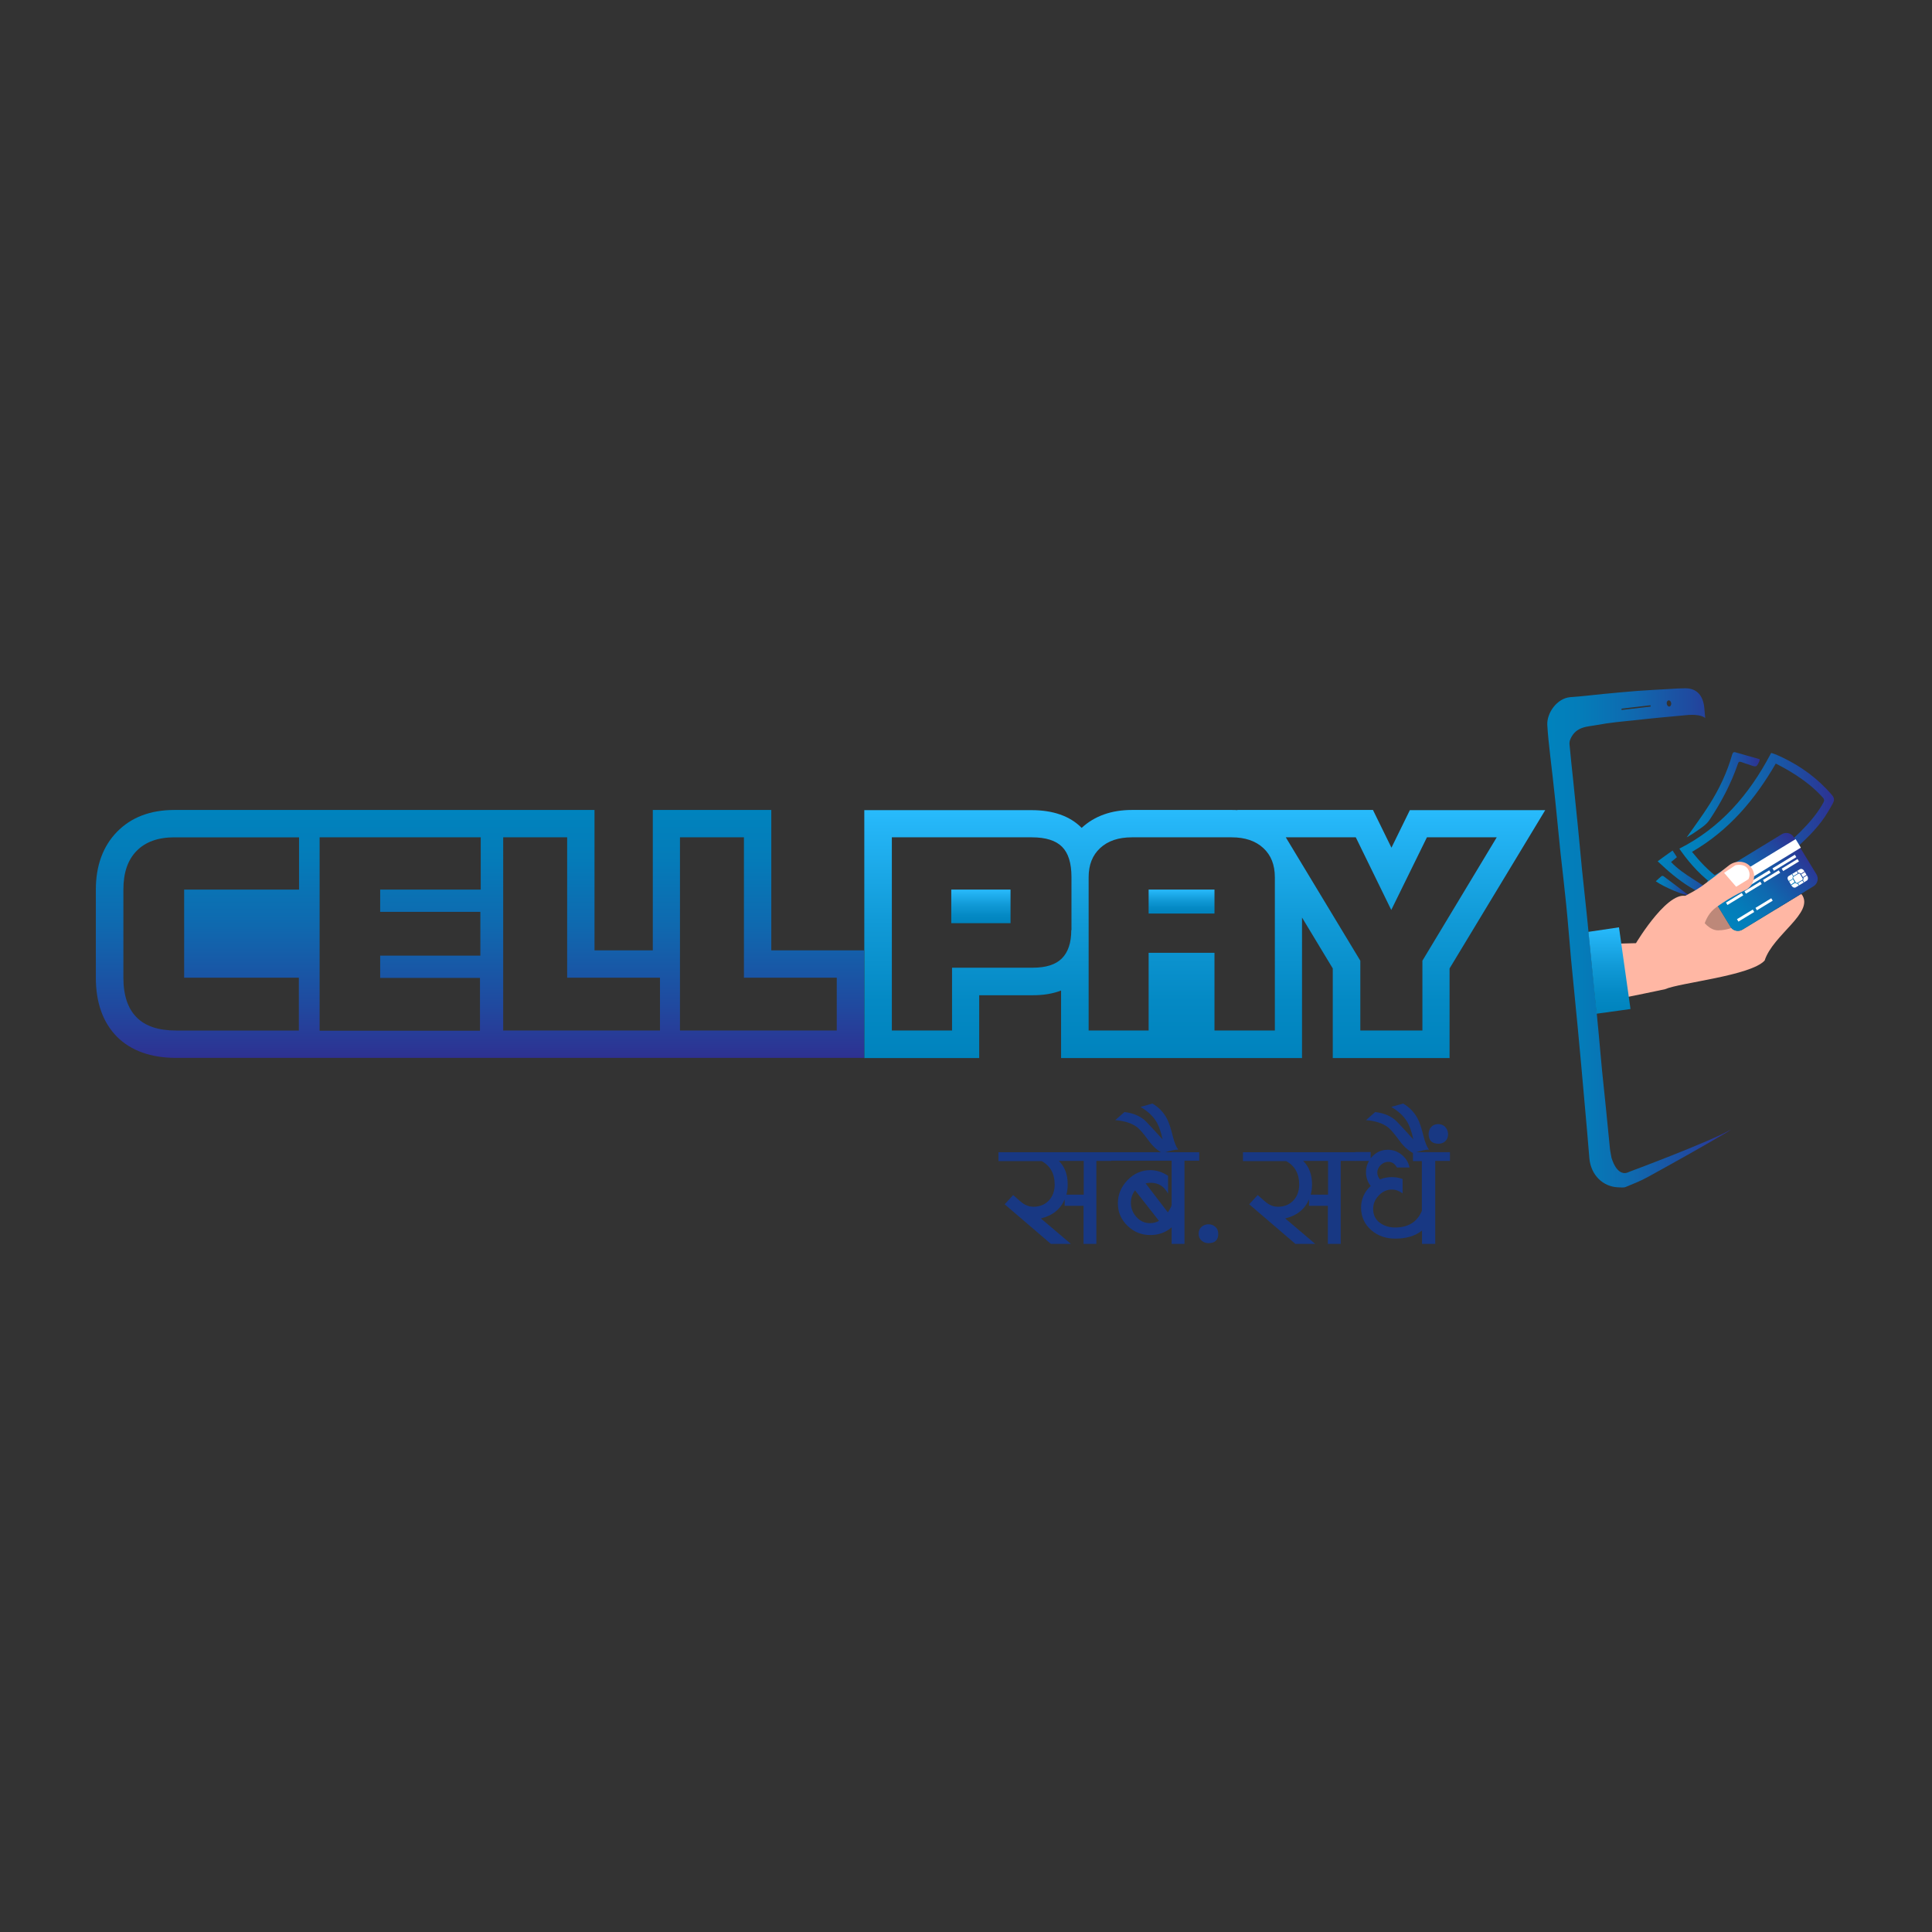 <?xml version="1.0" encoding="utf-8"?>
<!-- Generator: Adobe Illustrator 23.0.1, SVG Export Plug-In . SVG Version: 6.00 Build 0)  -->
<svg version="1.1" id="Layer_1" xmlns="http://www.w3.org/2000/svg" xmlns:xlink="http://www.w3.org/1999/xlink" x="0px" y="0px"
	 viewBox="0 0 1024 1024" style="enable-background:new 0 0 1024 1024;" xml:space="preserve">
<rect x="0" y="0" width="1024" height="1024" fill="#333333" stroke="none"/>
<style type="text/css">
	.st0{fill:#BD8879;}
	.st1{fill:url(#SVGID_1_);}
	.st2{fill:url(#SVGID_2_);}
	.st3{fill:url(#SVGID_3_);}
	.st4{fill:#FFB7A4;}
	.st5{fill:#183883;}
	.st6{fill:url(#SVGID_4_);}
	.st7{fill:url(#SVGID_5_);}
	.st8{fill:url(#SVGID_6_);}
	.st9{fill:url(#SVGID_7_);}
	.st10{fill:url(#SVGID_8_);}
	.st11{fill:url(#SVGID_9_);}
	.st12{fill:#FFB178;}
	.st13{fill:#FFFFFF;}
	.st14{fill:url(#SVGID_10_);}
	.st15{fill:url(#SVGID_11_);}
	.st16{fill:url(#SVGID_12_);}
	.st17{fill:url(#SVGID_13_);}
	.st18{fill:url(#SVGID_14_);}
</style>
<g>
	<path class="st0" d="M923.7,492.7c-2.2,1.4-5.2,0.7-6.5-1.6l-8.8-14.3c-5.6,5.4-9.3,11.5-5.9,16.3c8.3,11.6,40.8-8.5,40.8-8.5
		l-1.9-2.7L923.7,492.7z"/>
	<g>
		<linearGradient id="SVGID_1_" gradientUnits="userSpaceOnUse" x1="519.885" y1="489.278" x2="519.885" y2="471.476">
			<stop  offset="0" style="stop-color:#0083BD"/>
			<stop  offset="0.226" style="stop-color:#0489C4"/>
			<stop  offset="0.555" style="stop-color:#119AD7"/>
			<stop  offset="0.945" style="stop-color:#25B6F7"/>
			<stop  offset="1" style="stop-color:#28BBFC"/>
		</linearGradient>
		<rect x="504.2" y="471.5" class="st1" width="31.4" height="17.8"/>
		<linearGradient id="SVGID_2_" gradientUnits="userSpaceOnUse" x1="626.264" y1="484.192" x2="626.264" y2="471.476">
			<stop  offset="0" style="stop-color:#0083BD"/>
			<stop  offset="0.226" style="stop-color:#0489C4"/>
			<stop  offset="0.555" style="stop-color:#119AD7"/>
			<stop  offset="0.945" style="stop-color:#25B6F7"/>
			<stop  offset="1" style="stop-color:#28BBFC"/>
		</linearGradient>
		<rect x="608.8" y="471.5" class="st2" width="34.9" height="12.7"/>
		<linearGradient id="SVGID_3_" gradientUnits="userSpaceOnUse" x1="638.628" y1="560.666" x2="638.628" y2="429.268">
			<stop  offset="0" style="stop-color:#0083BD"/>
			<stop  offset="0.226" style="stop-color:#0489C4"/>
			<stop  offset="0.555" style="stop-color:#119AD7"/>
			<stop  offset="0.945" style="stop-color:#25B6F7"/>
			<stop  offset="1" style="stop-color:#28BBFC"/>
		</linearGradient>
		<path class="st3" d="M747.3,429.3l-9.8,20l-9.8-20h-71.9l0.1,0.1c-1-0.1-2-0.1-3.1-0.1h-52.9c-10.8,0-19.8,3.2-26.6,9.5
			c-0.1-0.1-0.1-0.2-0.2-0.2c-6.1-6.1-15-9.2-26.3-9.2h-88.7v131.4h60.9v-33.3h28.4c5.6,0,10.6-0.8,15-2.5v35.8h60.8h5.9h61v-74.5
			l16.3,27v47.5h61.9v-47.5l50.7-83.9H747.3z M567.8,493c0,6.7-1.7,11.7-5,15c-3.3,3.3-8.5,4.9-15.3,4.9h-42.9v33.3h-31.9V443.8
			h74.2c7.4,0,12.7,1.7,16,5c3.3,3.3,5,8.6,5,16V493z M675.7,546.2h-32v-41.2h-34.9v41.2H577v-81.2c0-6.6,2-11.7,6.1-15.5
			c4.1-3.8,9.7-5.7,16.8-5.7h52.9c7.1,0,12.7,1.9,16.8,5.7c4.1,3.8,6.1,8.9,6.1,15.5V546.2z M753.9,509.2v37H721v-37l-39.5-65.4
			h37.1l18.8,38.5l18.9-38.5h37L753.9,509.2z"/>
	</g>
	<path class="st4" d="M954.5,473.9l-30.9,18.8c-2,1.2-4.5,0.8-6-0.8c-2.2,0.7-4.5,1.2-6.9,1.2c-8.6,0.2-15.2-17.3-15.2-17.3
		c-9.8-7.1-28.4,24.1-28.4,24.1l-23.8,0.6l3.4,30.5c0,0,1.6,0.6,35.8-6.7c8-3.5,45.4-7.1,52.8-15.2c4.4-13.7,26.5-25.4,19.7-35
		C954.8,474.1,954.7,474,954.5,473.9z"/>
	<g>
		<g>
			<g>
				<path class="st5" d="M589,615.3h-7.9v44h-6.8v-20.2h-10v-3.4c-2.2,5.2-6.4,8.6-12.6,10.1l15.9,13.5H557l-24.5-21l4.5-4.9
					c3,2.7,4.7,4.1,4.9,4.2c1.9,1.4,3.9,2,5.8,2c3.4,0,6.1-1.1,8.2-3.3s3.1-5.1,3.1-8.5c0-5.7-2.3-9.9-6.9-12.4h-22.9v-4.7H589
					V615.3z M574.3,615.3h-13.1c3.1,3,4.7,7.2,4.7,12.4c0,1.9-0.2,3.7-0.7,5.5h9.2V615.3z"/>
				<path class="st5" d="M635.7,615.2h-7.9v44.1h-6.8v-8.8c-3.2,2.8-7,4.1-11.3,4.1c-4.7,0-8.7-1.6-12.1-4.9
					c-3.4-3.3-5.1-7.2-5.1-11.9s1.7-8.7,5.1-12.3c3.4-3.5,7.4-5.3,12.1-5.3c3.2,0,6.4,1,9.4,3v9.5c-2-3.8-5-5.8-9.2-5.8
					c-0.9,0-1.8,0.1-2.7,0.3l11.8,15.4c1.3-2,2-3.4,2-4.1v-23.3h-32.2v-4.5h46.8V615.2z M614.3,647.1l-12.7-16.2
					c-1.5,2-2.2,4.1-2.2,6.6c0,2.9,1,5.4,3,7.6c2,2.2,4.4,3.2,7.2,3.2C611.2,648.3,612.7,647.9,614.3,647.1z"/>
				<path class="st5" d="M616.1,611.2c-2.7-1.5-5.2-3.7-7.4-6.8c-2.6-3.6-4.6-5.8-5.8-6.8c-2.8-2.2-6.7-3.5-11.8-3.9l4.9-4.3
					c4.9,0.6,8.8,2.3,11.6,5.2c0.7,0.7,3.6,3.8,8.6,9.3c-0.9-4.2-2.1-7.6-3.7-10c-1.8-2.7-4.4-5.1-8-7.2l6.3-1.8
					c3.4,2,6,4.7,7.8,8.2c0.9,1.8,2,4.9,3,9.1c0.9,3.6,1.9,5.9,2.9,7.1C622.6,609.3,619.8,610,616.1,611.2z"/>
				<path class="st5" d="M645.7,654c0,3.2-1.7,4.9-5.2,4.9c-1.5,0-2.7-0.5-3.7-1.4c-1-0.9-1.5-2.2-1.5-3.6c0-1.5,0.5-2.7,1.5-3.6
					c1-0.9,2.2-1.4,3.7-1.4c1.5,0,2.8,0.5,3.8,1.5C645.2,651.2,645.7,652.5,645.7,654z"/>
			</g>
			<path class="st5" d="M718.5,615.3h-7.9v44h-6.8v-20.2h-10v-3.4c-2.2,5.2-6.4,8.6-12.6,10.1l15.9,13.5h-10.5l-24.5-21l4.5-4.9
				c3,2.7,4.7,4.1,4.9,4.2c1.9,1.4,3.9,2,5.8,2c3.4,0,6.1-1.1,8.2-3.3s3.1-5.1,3.1-8.5c0-5.7-2.3-9.9-6.9-12.4h-22.9v-4.7h59.7
				V615.3z M703.8,615.3h-13.1c3.1,3,4.7,7.2,4.7,12.4c0,1.9-0.2,3.7-0.7,5.5h9.2V615.3z"/>
			<path class="st5" d="M768.7,615.3h-8v44h-7v-7.1c-3.6,2.9-8.3,4.3-14.2,4.3c-5,0-9.2-1.5-12.6-4.4c-3.6-3.1-5.5-7.1-5.5-12
				c0-4.5,1.7-8.4,5.1-11.5c-1.7-2.2-2.5-4.6-2.5-7.3c0-2.2,0.5-4.1,1.6-6h-7.3v-4.7h8.2v3.3c2.4-3,5.4-4.5,9.1-4.5
				c2.8,0,5.2,0.9,7.4,2.7c2.2,1.8,3.5,4,4.1,6.7h-6.7c-1.1-2-2.6-3-4.6-3c-1.5,0-2.8,0.6-4,1.7c-1.2,1.2-1.8,2.5-1.8,4
				c0,1.3,0.5,2.5,1.4,3.6c2-0.8,4.1-1.2,6.3-1.2c2,0,3.8,0.3,5.7,1v7.6c-1.8-1.3-3.7-2-5.7-2c-2.6,0-4.9,1-6.9,3.1
				c-2,2.1-3,4.4-3,7.1c0,3.1,1.1,5.5,3.4,7.3c2.3,1.7,5,2.6,8.2,2.6c7,0,11.7-2.9,14.2-8.8v-26.4h-4.7v-4.7h19.6V615.3z"/>
			<path class="st5" d="M749,611.2c-2.7-1.5-5.2-3.7-7.4-6.8c-2.6-3.6-4.6-5.8-5.8-6.8c-2.8-2.2-6.7-3.5-11.8-3.9l4.9-4.3
				c4.9,0.6,8.8,2.3,11.6,5.2c0.7,0.7,3.6,3.8,8.6,9.3c-0.9-4.2-2.1-7.6-3.7-10c-1.8-2.7-4.4-5.1-8-7.2l6.3-1.8c3.4,2,6,4.7,7.8,8.2
				c0.9,1.8,2,4.9,3,9.1c0.9,3.6,1.9,5.9,2.9,7.1C755.5,609.3,752.7,610,749,611.2z"/>
			<path class="st5" d="M767.5,601.2c0,1.5-0.5,2.7-1.4,3.6c-0.9,0.9-2.2,1.4-3.6,1.4c-3.5,0-5.3-1.7-5.3-5.2c0-1.5,0.5-2.7,1.4-3.7
				c0.9-1,2.2-1.5,3.6-1.5c1.6,0,2.8,0.5,3.8,1.5C767,598.4,767.5,599.7,767.5,601.2z"/>
		</g>
	</g>
	<g>
		<linearGradient id="SVGID_4_" gradientUnits="userSpaceOnUse" x1="820.069" y1="496.942" x2="917.431" y2="496.942">
			<stop  offset="0" style="stop-color:#0083BD"/>
			<stop  offset="0.189" style="stop-color:#047CB9"/>
			<stop  offset="0.465" style="stop-color:#0F69AF"/>
			<stop  offset="0.791" style="stop-color:#20499F"/>
			<stop  offset="1" style="stop-color:#2E3192"/>
		</linearGradient>
		<path class="st6" d="M863.5,621.1c-6.6,3.4-9.4-7.6-9.4-7.6l-0.6-3.3c-0.1-0.5-0.1-0.9-0.2-1.4c-0.8-7.4-1.4-14.8-2.2-22.2
			c-0.6-6.5-1.4-12.9-2-19.4c-0.6-6.6-1.2-13.1-1.8-19.7c-0.7-7.8-1.5-15.7-2.3-23.5c-0.6-6.1-1.3-12.3-1.9-18.4
			c-0.7-6.7-1.3-13.5-2-20.2c-0.8-8.2-1.8-16.3-2.6-24.5c-0.8-7.7-1.4-15.4-2.2-23c-0.8-8.2-1.7-16.4-2.5-24.5
			c-0.8-7.6-1.2-11-1.9-18.6c-0.1-0.8-0.1-0.9,0.1-2.1c0,0,0.4-1.1,0.4-1.1c3-6.7,9.1-6.4,13.8-7.3c6.8-1.3,13.7-1.9,20.6-2.6
			c8.7-1,17.5-1.8,26.3-2.6c5.9-0.7,9.5,0.3,10.7,1.5c-0.1-1.3-0.4-4.2-0.5-5.6c-0.6-5.8-3.5-10.2-10-10.2c-2.9,0-5.8,0.2-8.8,0.4
			c-5.6,0.3-11.1,0.6-16.7,1c-6,0.5-11.9,1-17.9,1.6c-5.9,0.6-11.7,1.3-17.6,1.7c-7.1,0.6-12.5,8.4-12.2,14.7
			c0.3,5.3,0.9,10.6,1.5,15.9c0.9,8,1.9,16,2.7,24c1,9.3,1.8,18.6,2.8,27.9c1,9.1,2.1,18.2,3,27.3c1,9.7,1.7,19.5,2.6,29.2
			c1.1,11.9,2.4,23.8,3.5,35.8c1.3,13.6,2.5,27.1,3.7,40.7c0.9,9.6,1.7,19.3,2.5,28.9c0.8,9,7.3,15.1,15.2,15.4
			c1.4,0,2.9,0.3,4.1-0.2c4.1-1.7,8.2-3.3,12.1-5.5c13.8-7.6,27.6-15.3,41.2-23.3c0.9-0.5,1.7-1.1,2.4-1.6
			C906,605.3,863.5,621.1,863.5,621.1z M884.5,371.2c0.6,0,1.2,0.7,1.3,1.6c0,0.9-0.4,1.7-1.1,1.7c-0.6,0-1.2-0.7-1.3-1.6
			C883.3,372,883.8,371.2,884.5,371.2z M874.8,373.8l0.1,0.7l-15.4,1.8l-0.1-0.7L874.8,373.8z"/>
		<g>
			<g>
				
					<linearGradient id="SVGID_5_" gradientUnits="userSpaceOnUse" x1="1242.861" y1="351.332" x2="1325.231" y2="351.332" gradientTransform="matrix(1 -1.871263e-02 1.871263e-02 1 -359.372 108.965)">
					<stop  offset="0" style="stop-color:#0083BD"/>
					<stop  offset="0.189" style="stop-color:#047CB9"/>
					<stop  offset="0.465" style="stop-color:#0F69AF"/>
					<stop  offset="0.791" style="stop-color:#20499F"/>
					<stop  offset="1" style="stop-color:#2E3192"/>
				</linearGradient>
				<path class="st7" d="M890.1,449.8c21.9-11.1,36.9-28.6,48.1-49.7c0.1-0.3,0.3-0.5,0.4-0.8c0,0,0.1-0.1,0.3-0.2
					c0.8,0.3,1.7,0.5,2.6,0.9c9.9,4.3,18.8,10.1,26.3,17.9c5.7,6,5.2,5.2,1.3,12c-4.4,7.6-10.6,13.7-17.1,19.6
					c-9.2,8.3-18.9,15.8-30.1,21.3c-7.7,3.8-6,3.8-12.8-1.1c-7-5-12.9-11.3-17.9-18.3C890.7,450.8,890.4,450.2,890.1,449.8z
					 M896.8,451.5c4.2,5.2,8.6,9.9,13.9,13.8c5.7,4.2,3.9,4.2,10.1,0.9c12.4-6.5,23.2-15.3,33.2-25.1c4.4-4.4,8.5-9,11.7-14.4
					c1.6-2.7,1.6-2.8-0.6-5.1c-5.2-5.5-11.3-9.8-17.8-13.6c-2-1.2-4.1-2.2-6.1-3.3C930.1,423.9,916.3,440.2,896.8,451.5z"/>
				
					<linearGradient id="SVGID_6_" gradientUnits="userSpaceOnUse" x1="1246.859" y1="335.859" x2="1286.319" y2="335.859" gradientTransform="matrix(1 -1.871263e-02 1.871263e-02 1 -359.372 108.965)">
					<stop  offset="0" style="stop-color:#0083BD"/>
					<stop  offset="0.189" style="stop-color:#047CB9"/>
					<stop  offset="0.465" style="stop-color:#0F69AF"/>
					<stop  offset="0.791" style="stop-color:#20499F"/>
					<stop  offset="1" style="stop-color:#2E3192"/>
				</linearGradient>
				<path class="st8" d="M932.6,403c0,0.1,0,0.1,0,0.2c-1.6,3.5-1.6,3.5-5.2,2.2c-1.5-0.5-2.9-0.9-4.4-1.5c-1.1-0.4-1.6-0.1-1.9,1
					c-3.6,10.5-8.8,20.3-14.9,29.5c-1.9,2.9-4.7,4.5-7.4,6.4c-1.6,1.2-3.4,2.1-4.8,3c3.9-5.6,8.2-11.3,11.9-17.2
					c5.3-8.3,9.5-17.2,12.2-26.7c0.3-0.9,0.6-1.4,1.6-1.2c4.3,1.2,8.6,2.5,13,3.7C932.6,402.6,932.6,402.8,932.6,403z"/>
				
					<linearGradient id="SVGID_7_" gradientUnits="userSpaceOnUse" x1="1231.26" y1="377.68" x2="1261.6" y2="377.68" gradientTransform="matrix(1 -1.871263e-02 1.871263e-02 1 -359.372 108.965)">
					<stop  offset="0" style="stop-color:#0083BD"/>
					<stop  offset="0.189" style="stop-color:#047CB9"/>
					<stop  offset="0.465" style="stop-color:#0F69AF"/>
					<stop  offset="0.791" style="stop-color:#20499F"/>
					<stop  offset="1" style="stop-color:#2E3192"/>
				</linearGradient>
				<path class="st9" d="M909.3,474.5c-1.2,1.4-2.5,1.1-3.9,0.6c-6.9-2.8-13-6.7-18.7-11.4c-2.8-2.2-5.3-4.7-8.1-7.2
					c2.7-2,5.2-3.8,7.9-5.7c0.7,1.1,1.5,2.2,2.3,3.5c-1,0.9-2,1.7-3.1,2.6C892.6,464.2,902.1,467.8,909.3,474.5z"/>
				
					<linearGradient id="SVGID_8_" gradientUnits="userSpaceOnUse" x1="1230.088" y1="383.644" x2="1247.207" y2="383.644" gradientTransform="matrix(1 -1.871263e-02 1.871263e-02 1 -359.372 108.965)">
					<stop  offset="0" style="stop-color:#0083BD"/>
					<stop  offset="0.189" style="stop-color:#047CB9"/>
					<stop  offset="0.465" style="stop-color:#0F69AF"/>
					<stop  offset="0.791" style="stop-color:#20499F"/>
					<stop  offset="1" style="stop-color:#2E3192"/>
				</linearGradient>
				<path class="st10" d="M877.6,467.1c1.1-1,2-1.9,3-2.7c0.2-0.2,0.8-0.2,1.1,0c4.5,3.3,8.9,6.7,13.2,10
					C893.3,474.9,882.1,470.3,877.6,467.1z"/>
			</g>
			<g>
				
					<linearGradient id="SVGID_9_" gradientUnits="userSpaceOnUse" x1="2888.348" y1="-673.251" x2="2945.213" y2="-673.251" gradientTransform="matrix(0.744 -0.668 0.668 0.744 -785.82 2917.623)">
					<stop  offset="0" style="stop-color:#0083BD"/>
					<stop  offset="0.189" style="stop-color:#047CB9"/>
					<stop  offset="0.465" style="stop-color:#0F69AF"/>
					<stop  offset="0.791" style="stop-color:#20499F"/>
					<stop  offset="1" style="stop-color:#2E3192"/>
				</linearGradient>
				<path class="st11" d="M906.8,465.1l37.5-22.9c2.2-1.4,5.2-0.7,6.5,1.6l11.9,19.5c1.4,2.2,0.7,5.2-1.6,6.5l-37.5,22.9
					c-2.2,1.4-5.2,0.7-6.5-1.6l-11.9-19.5C903.9,469.4,904.6,466.5,906.8,465.1z"/>
				<g>
					<path class="st12" d="M925.4,462.9c-0.1,0,0.1-0.2-0.1-0.4c-0.1-0.3-0.1-0.4-0.4-0.3c-0.2,0.1-0.4,0.2-0.3,0.4
						c0.1,0.2,0.3-0.1,0.2,0.3c-0.1,0.4,0,0.4,0,0.6c0.1,0.2,0,0.4,0.1,0.5c0.1,0.1,0.4,0.6,0.4,0.2c0-0.4-0.3-0.5,0-0.6
						c0.2-0.1,0.3-0.3,0.2-0.5C925.5,463,925.5,462.9,925.4,462.9z"/>
					<path class="st12" d="M921.1,469.6c0.1-0.2,0.1-0.1-0.3-0.1c-0.5,0-0.3,0-0.5-0.2c-0.2-0.2-0.2-0.2-0.4-0.3
						c-0.2-0.1-0.4-0.1-0.5-0.1c-0.1,0-0.4-0.1-0.3,0.2c0.2,0.3,0.3,0.2,0.4,0.3c0.1,0.1,0.2,0,0.4,0.1c0.2,0.1,0.1,0.2,0.5,0.2
						c0.3,0,0.5,0,0.6,0C920.9,469.8,921,469.7,921.1,469.6z"/>
					<path class="st12" d="M918.9,469c0-0.1,0,0.1-0.1,0.1c-0.1,0.1,0,0-0.2,0c-0.2,0.1-0.2,0.1-0.2,0.2c0,0.1,0.2,0-0.1,0.1
						s-0.2,0.1-0.3,0.1c-0.1,0-0.4-0.1-0.2-0.2c0.2-0.1,0.3,0,0.4-0.2c0.1-0.1,0.2-0.1,0.3-0.2C918.7,468.9,918.8,468.9,918.9,469
						C918.9,468.9,918.9,469.1,918.9,469z"/>
					<path class="st12" d="M918,470.1c-0.1,0-0.1,0.2,0,0.3c0.1,0.2,0.2,0.1,0.1,0.3c-0.1,0.2,0,0,0.1,0.2c0.1,0.2,0.2,0.1,0.1,0.3
						c-0.1,0.2-0.1,0.2,0.1,0.2c0.1,0,0.3,0.2,0.3,0c0-0.2,0-0.3,0.1-0.5c0.1-0.1,0.1,0,0.1-0.3c0-0.3-0.1-0.2,0-0.3
						c0.1-0.1,0.6,0.1,0.2-0.1c-0.4-0.2,0.1,0,0-0.1c-0.1-0.1-0.2,0-0.3-0.1c-0.2-0.1-0.2-0.2-0.3-0.1c-0.2,0.1-0.1,0.1-0.3,0.1
						C918,469.9,918.1,470.1,918,470.1z"/>
					<path class="st12" d="M916.2,471.6c0.3,0.2-0.1,0.2-0.4,0.1c-0.3-0.1-0.2-0.3-0.3-0.1c-0.1,0.2,0,0.4-0.3,0.4
						c-0.3,0-0.3,0-0.4,0c-0.1,0.1-0.1,0.2-0.3,0.1c-0.2-0.1-0.2,0-0.3,0c-0.1,0-0.1,0-0.3-0.1c-0.2-0.1-0.1-0.2-0.3-0.2
						c-0.2,0-0.4,0.1-0.3-0.1c0-0.1,0-0.2,0.2-0.1c0.3,0,0.5,0.1,0.6,0c0.1-0.1,0-0.1,0.1-0.3c0.1-0.1,0.3-0.3,0.4-0.2
						c0.1,0.1,0.2-0.2,0.3-0.1c0.1,0.1-0.1,0.3,0.1,0.2c0.2,0,0.3,0.2,0.4,0c0.2-0.2,0.3-0.1,0.4,0c0,0.1,0.2,0.1,0.3,0.1
						C916.3,471.5,916.2,471.6,916.2,471.6z"/>
					<path class="st12" d="M919.1,473.1c0.1-0.1,0.2-0.2,0-0.4c-0.2-0.1,0-0.4-0.3-0.4s-0.4,0.2-0.2,0.2c0.1,0.1,0.2-0.1,0.2,0.2
						c0,0.3,0,0.3,0.1,0.4c0.1,0.1,0.2,0.2,0.2,0.1C919.1,473.2,919.1,473.2,919.1,473.1z"/>
					<path class="st12" d="M917.7,470.6c-0.1,0,0.1-0.1,0-0.2c-0.2-0.2-0.2-0.3-0.3-0.3c-0.1,0-0.1,0.1,0,0.2
						c0.1,0.1,0.3,0.2,0.1,0.2c-0.2,0,0,0-0.2-0.1c-0.2-0.1-0.3-0.1-0.3,0c0.1,0.1,0.1,0.1,0.2,0.3c0.1,0.1,0.2,0.2,0.1,0.2
						c-0.1,0,0,0.2,0,0.1c0.1,0,0-0.1,0.1-0.2c0.1-0.1,0-0.1,0.1-0.1c0.1,0,0.4,0,0.1,0.1c-0.3,0.2-0.5,0.3-0.4,0.3
						c0.1,0,0.2,0.2,0.3,0c0-0.2,0.1-0.2,0.2-0.2s0.3,0,0.1-0.2C917.8,470.6,917.8,470.6,917.7,470.6z"/>
					<path class="st12" d="M918,472.2c0.1,0,0.3-0.4,0.1-0.3c-0.2,0-0.2,0.2-0.2,0.1c-0.1-0.1,0.2-0.2-0.1-0.2s-0.4,0-0.3,0.1
						c0.1,0.1,0.2,0.2,0.1,0.2c-0.1,0-0.2,0-0.1,0.1c0.1,0.1,0.1,0.1,0.2,0.2c0.1,0.1,0,0.1,0.1,0
						C917.8,472.3,917.9,472.3,918,472.2z"/>
				</g>
				
					<rect x="903.2" y="458.2" transform="matrix(0.854 -0.521 0.521 0.854 -103.939 551.835)" class="st13" width="53.4" height="5.3"/>
				<g>
					<path class="st13" d="M948.1,464.3l5.9-3.6c0.7-0.4,1.6-0.1,2.1,0.7l1.9,3.1c0.5,0.8,0.3,1.8-0.3,2.2l-5.9,3.6
						c-0.7,0.4-1.6,0.1-2.1-0.7l-1.9-3.1C947.2,465.7,947.4,464.7,948.1,464.3z"/>
					
						<linearGradient id="SVGID_10_" gradientUnits="userSpaceOnUse" x1="2927.057" y1="-662.121" x2="2937.131" y2="-662.121" gradientTransform="matrix(0.744 -0.668 0.668 0.744 -785.82 2917.623)">
						<stop  offset="0" style="stop-color:#0083BD"/>
						<stop  offset="0.189" style="stop-color:#047CB9"/>
						<stop  offset="0.465" style="stop-color:#0F69AF"/>
						<stop  offset="0.791" style="stop-color:#20499F"/>
						<stop  offset="1" style="stop-color:#2E3192"/>
					</linearGradient>
					<path class="st14" d="M949.2,468.9l0.2,0.3l2.1-1.3l0,0c0.3,0.4,0.8,0.6,1.2,0.4l0.6,1l0.3-0.2l-0.6-1l2.3-1.4l0.6,1l0.3-0.2
						l-0.6-1c0.3-0.3,0.4-0.9,0.2-1.3l0,0l1.9-1.2l-0.2-0.3l-1.9,1.2l-0.9-1.5l1.9-1.2l-0.2-0.3l-1.9,1.2l0,0
						c-0.3-0.4-0.8-0.6-1.2-0.4l-0.7-1.1l-0.3,0.2l0.6,1.1l-2.3,1.4l-0.6-1.1l-0.3,0.2l0.7,1.1c-0.3,0.3-0.4,0.9-0.2,1.3l0,0
						L948,467l0.2,0.3l2.1-1.3l0.9,1.5L949.2,468.9z M950.5,465.5c-0.2-0.3-0.1-0.7,0.2-0.9l2.5-1.5c0.3-0.2,0.7-0.1,0.9,0.2
						l1.3,2.2c0.2,0.3,0.1,0.7-0.2,0.9l-2.5,1.5c-0.3,0.2-0.7,0.1-0.9-0.2L950.5,465.5z"/>
				</g>
				<g>
					
						<rect x="943.6" y="457.7" transform="matrix(0.854 -0.521 0.521 0.854 -99.957 561.141)" class="st13" width="9.8" height="1.5"/>
					
						<rect x="938.4" y="456.5" transform="matrix(0.854 -0.521 0.521 0.854 -99.792 559.316)" class="st13" width="13.9" height="1.5"/>
					
						<rect x="919" y="466.4" transform="matrix(0.854 -0.521 0.521 0.854 -107.341 552.292)" class="st13" width="20.2" height="1.5"/>
					
						<rect x="914.1" y="475.7" transform="matrix(0.854 -0.521 0.521 0.854 -113.679 548.383)" class="st13" width="9.8" height="1.5"/>
					
						<rect x="923.9" y="469.7" transform="matrix(0.854 -0.521 0.521 0.854 -109.119 552.623)" class="st13" width="9.8" height="1.5"/>
					
						<rect x="919.9" y="484.5" transform="matrix(0.854 -0.521 0.521 0.854 -117.388 552.692)" class="st13" width="9.8" height="1.5"/>
					
						<rect x="929.7" y="478.5" transform="matrix(0.854 -0.521 0.521 0.854 -112.828 556.932)" class="st13" width="9.8" height="1.5"/>
					
						<rect x="933.7" y="463.7" transform="matrix(0.854 -0.521 0.521 0.854 -104.566 556.856)" class="st13" width="9.8" height="1.5"/>
				</g>
			</g>
			<path class="st4" d="M896.2,501.1c8.3-5.9,5-14.3,13.8-20.5c8.7-6.2,15.9-9.2,15.9-9.2c3.9-2.8,5-7.9,2.4-11.4l-0.1-0.1
				c-2.5-3.6-7.7-4.2-11.6-1.4c0,0-8.3,6.6-14.5,11.1c-6.2,4.4-13.9,7.2-21.2,12.4C873.6,487,887.9,507,896.2,501.1z"/>
			<path class="st13" d="M913.8,462.6l6-4c0,0,4.5-1.1,6.5,1.8c2,2.9,0.4,5.6,0.4,5.6l-6.5,4L913.8,462.6z"/>
		</g>
		<linearGradient id="SVGID_11_" gradientUnits="userSpaceOnUse" x1="853.051" y1="537.295" x2="853.051" y2="491.52">
			<stop  offset="0" style="stop-color:#0083BD"/>
			<stop  offset="0.226" style="stop-color:#0489C4"/>
			<stop  offset="0.555" style="stop-color:#119AD7"/>
			<stop  offset="0.945" style="stop-color:#25B6F7"/>
			<stop  offset="1" style="stop-color:#28BBFC"/>
		</linearGradient>
		<polygon class="st15" points="858.1,491.5 864.2,534.8 846.2,537.3 841.9,493.9 		"/>
	</g>
	<linearGradient id="SVGID_12_" gradientUnits="userSpaceOnUse" x1="552.784" y1="459.168" x2="552.784" y2="459.168">
		<stop  offset="0" style="stop-color:#0083BD"/>
		<stop  offset="0.226" style="stop-color:#0489C4"/>
		<stop  offset="0.555" style="stop-color:#119AD7"/>
		<stop  offset="0.945" style="stop-color:#25B6F7"/>
		<stop  offset="1" style="stop-color:#28BBFC"/>
	</linearGradient>
	<path class="st16" d="M552.8,459.2L552.8,459.2L552.8,459.2z"/>
	<linearGradient id="SVGID_13_" gradientUnits="userSpaceOnUse" x1="552.448" y1="458.834" x2="552.448" y2="458.834">
		<stop  offset="0" style="stop-color:#0083BD"/>
		<stop  offset="0.226" style="stop-color:#0489C4"/>
		<stop  offset="0.555" style="stop-color:#119AD7"/>
		<stop  offset="0.945" style="stop-color:#25B6F7"/>
		<stop  offset="1" style="stop-color:#28BBFC"/>
	</linearGradient>
	<path class="st17" d="M552.4,458.8L552.4,458.8L552.4,458.8z"/>
	<g>
		<linearGradient id="SVGID_14_" gradientUnits="userSpaceOnUse" x1="254.475" y1="429.268" x2="254.475" y2="560.666">
			<stop  offset="0" style="stop-color:#0083BD"/>
			<stop  offset="0.189" style="stop-color:#047CB9"/>
			<stop  offset="0.465" style="stop-color:#0F69AF"/>
			<stop  offset="0.791" style="stop-color:#20499F"/>
			<stop  offset="1" style="stop-color:#2E3192"/>
		</linearGradient>
		<path class="st18" d="M408.8,503.7v-74.4H346v74.4h-30.9v-74.4h-45.8h-17.1H173h-18.1H92.4c-12.7,0-22.9,3.9-30.4,11.6
			c-7.4,7.6-11.2,17.9-11.2,30.6v46.7c0,13.3,3.8,23.8,11.2,31.3c7.4,7.4,18,11.2,31.3,11.2h61.5h18h79.4h16.7H346h18.3H458v-57
			H408.8z M158.5,471.5H97.6v46.7h60.8v28h-65c-9.4,0-16.4-2.3-21-7c-4.6-4.6-7-11.6-7-21v-46.7c0-8.9,2.3-15.7,7-20.5
			c4.7-4.8,11.4-7.2,20-7.2h66.1V471.5z M254.8,471.5h-53.3v11.8h53.1v23.2h-53.1v11.8h52.9v28h-85V443.8h85.4V471.5z M349.8,546.2
			h-83.1V443.8h33.9v74.4h49.2V546.2z M443.5,546.2h-83.1V443.8h33.9v74.4h49.2V546.2z"/>
	</g>
</g>
</svg>
